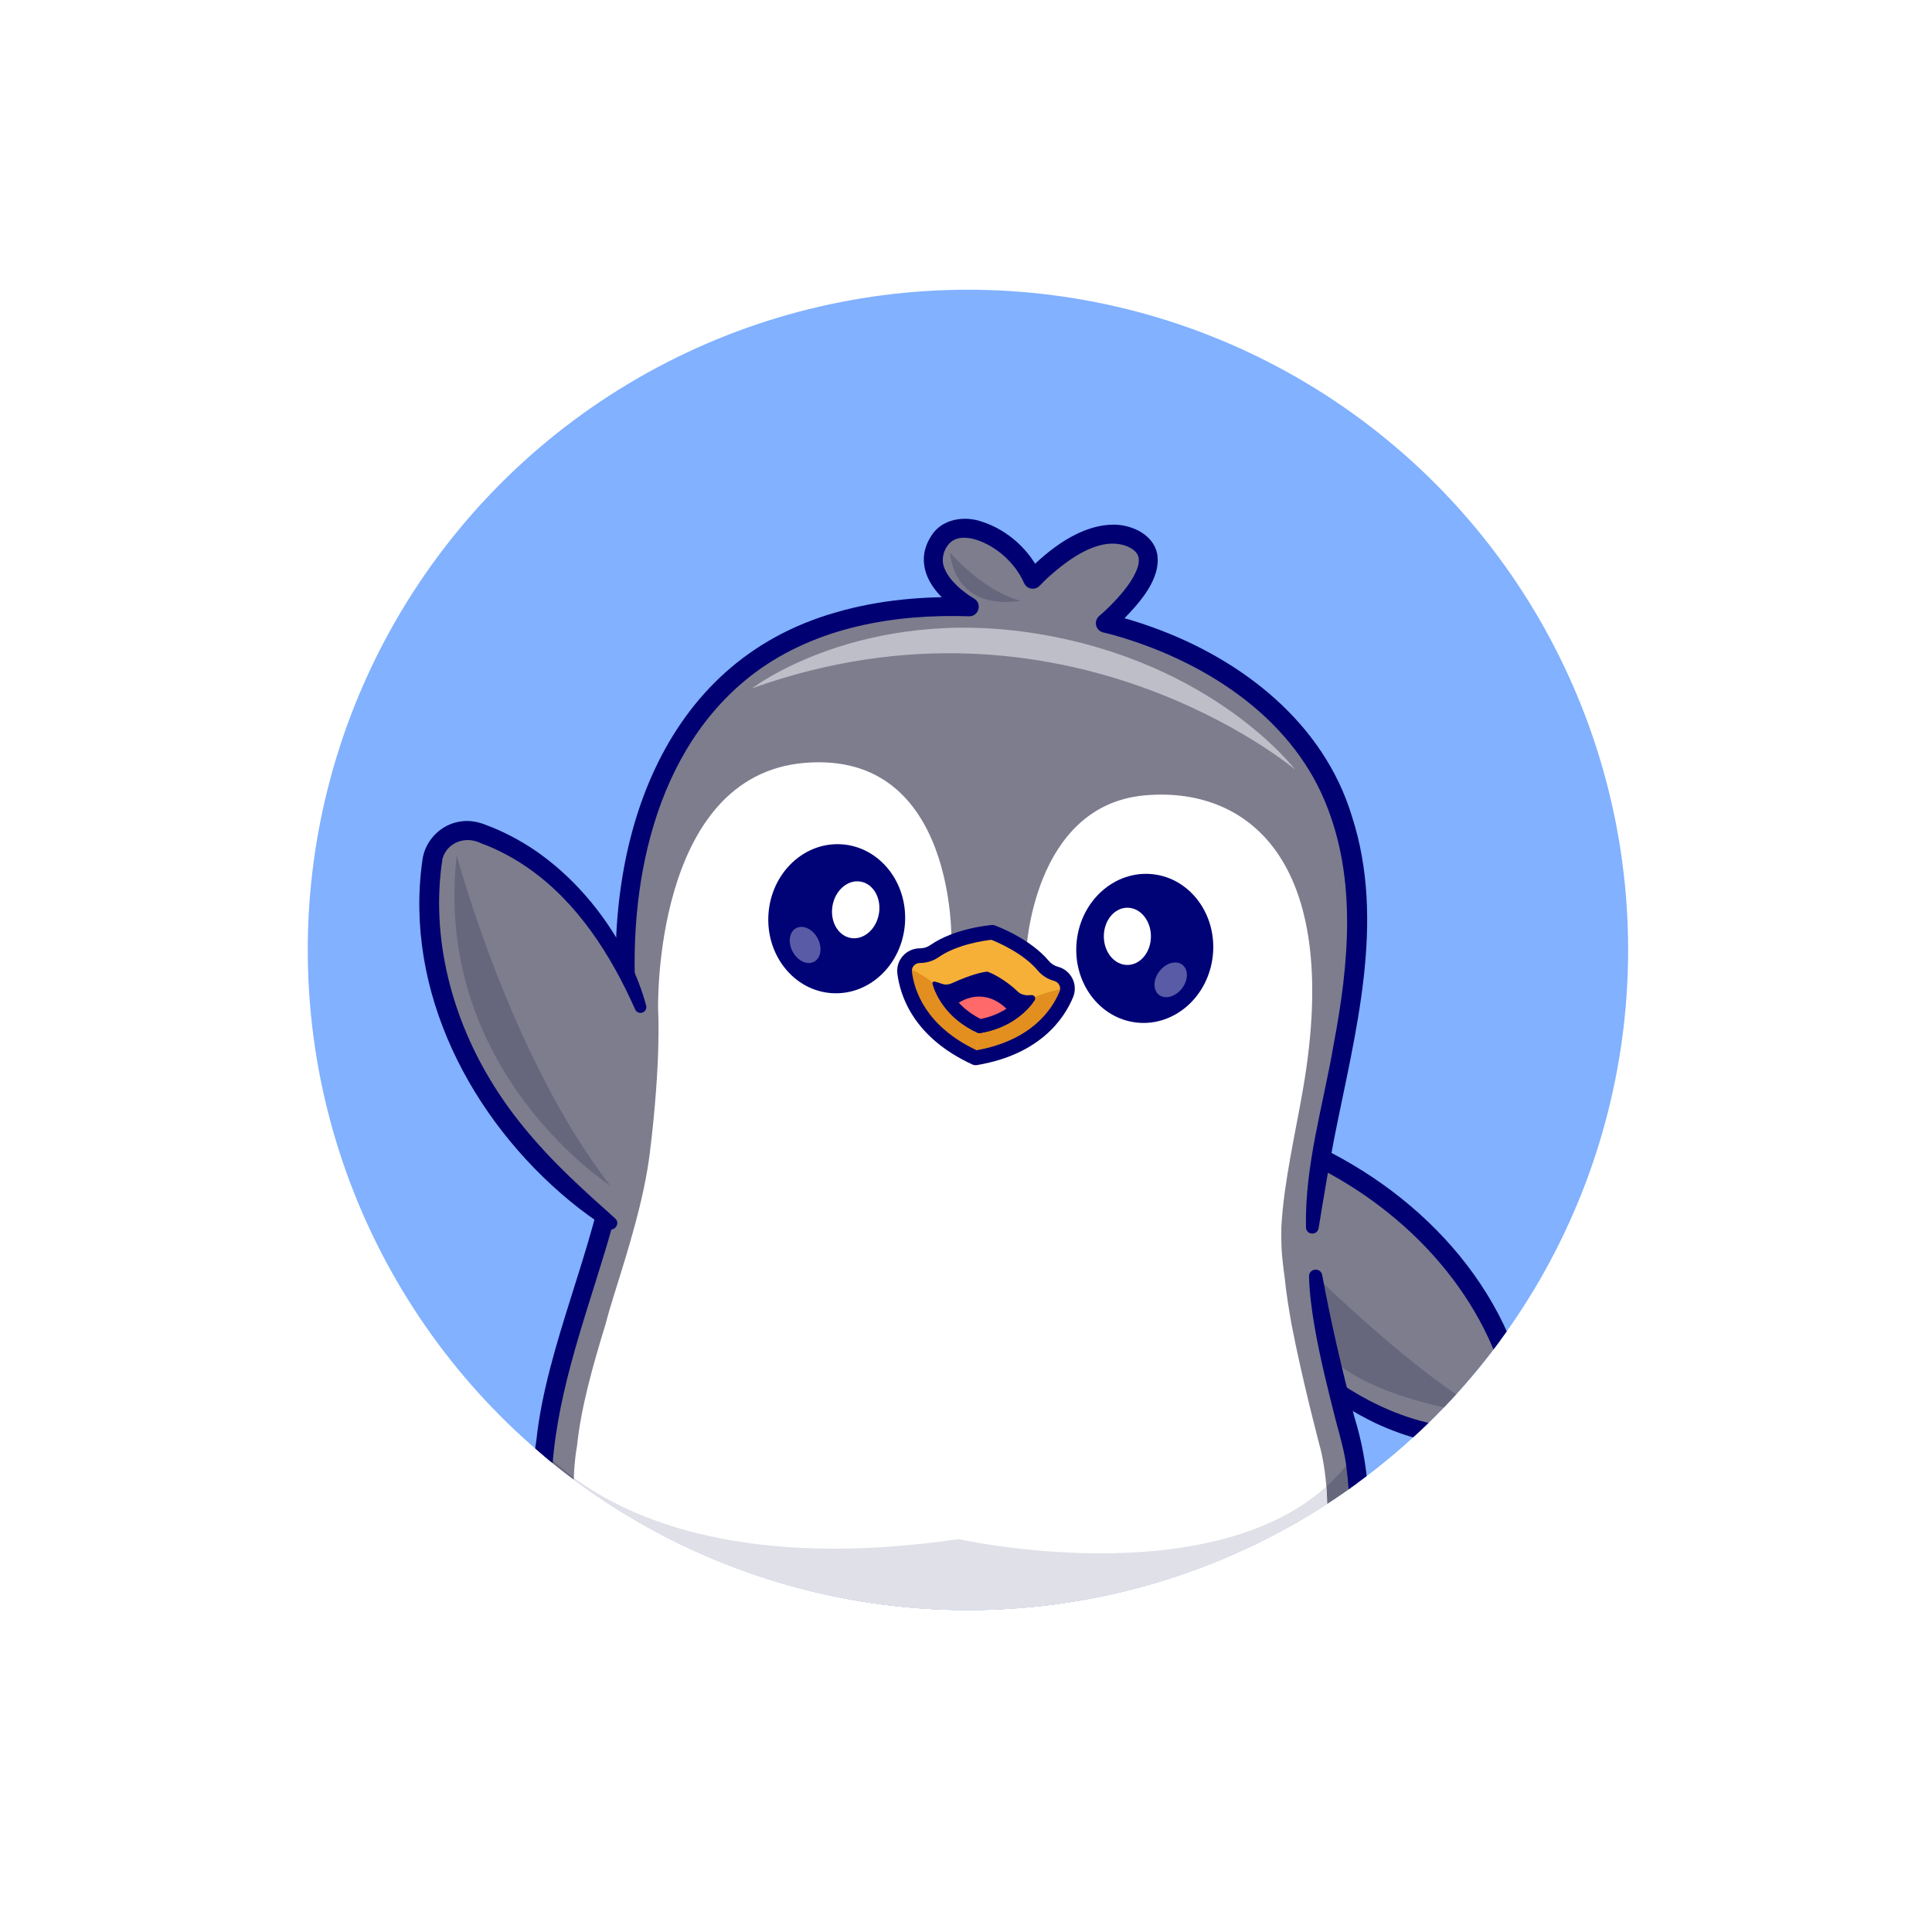 <?xml version="1.0" encoding="utf-8"?>
<!-- Generator: Adobe Illustrator 27.5.0, SVG Export Plug-In . SVG Version: 6.00 Build 0)  -->
<svg version="1.1" id="Layer_1" xmlns="http://www.w3.org/2000/svg" xmlns:xlink="http://www.w3.org/1999/xlink" x="0px" y="0px"
	 viewBox="0 0 4000 4000" style="enable-background:new 0 0 4000 4000;" xml:space="preserve">
<g>
	<g>
		<rect style="fill:#FFFFFF;" width="4000" height="4000"/>
	</g>
	<g>
		<g>
			<defs>
				<circle id="SVGID_1_" cx="2004.032" cy="1966.684" r="1366.846"/>
			</defs>
			<use xlink:href="#SVGID_1_"  style="overflow:visible;fill:#81B1FF;"/>
			<clipPath id="SVGID_00000025408733554907565700000003470757123187527809_">
				<use xlink:href="#SVGID_1_"  style="overflow:visible;"/>
			</clipPath>
			<g style="clip-path:url(#SVGID_00000025408733554907565700000003470757123187527809_);">
				<g>
					<g>
						<path style="fill:#F6B037;" d="M1709.579,3673.375c-28.175,57.238-79.011,110.785-162.742,125.55
							c-160.64,28.362-200.356-55.743-200.356-55.743c-79.386,53.874-196.571-35.931-153.07-138.913
							c12.849-30.418,35.838-58.406,61.864-82.656c62.004-57.939,141.296-94.992,141.296-94.992
							c118.12-56.724,331.699,40.604,341.138,106.766C1742.24,3565.066,1735.465,3620.809,1709.579,3673.375z"/>
					</g>
					<g>
						<path style="fill:#E28F20;" d="M1709.579,3673.375c-258.902-5.326-396.553-98.589-454.305-151.762
							c62.004-57.939,141.296-94.992,141.296-94.992c118.12-56.724,331.699,40.604,341.138,106.766
							C1742.24,3565.066,1735.465,3620.809,1709.579,3673.375z"/>
					</g>
					<g>
						<path style="fill:#000072;" d="M1338.452,3766.143c-11.225-28.99-3.591-61.927,10.278-88.418
							c1.363-2.998,6.168-1.742,5.916,1.509c-0.147,3.399-0.373,6.752-0.432,10.075c0.021,19.096,3.725,39.449,15.674,54.527
							c0.549,0.619,1.063,1.236,1.646,1.662c0.103,0.012,0.408,0.374,0.188-0.154
							C1384.791,3767.737,1352.875,3787.714,1338.452,3766.143L1338.452,3766.143z"/>
					</g>
					<g>
						<path style="fill:#000072;" d="M1484.464,3824.404c-83.711,0.005-125.688-33.926-143.931-55.518
							c-40.601,18.247-89.795,11.089-127.715-20.015c-45.913-37.656-60.63-97.412-37.5-152.231
							c45.679-108.237,204.756-183.97,212.847-187.759c81.138-38.892,198.877-12.803,279.585,30.322
							c30.859,16.489,83.506,50.288,89.38,91.411c5.322,37.222-3.047,100.791-33.726,158.887
							c-26.094,49.399-77.315,111.836-173.174,128.755C1525.875,3822.554,1504.029,3824.404,1484.464,3824.404z M1346.485,3723.56
							c1.733,0,3.472,0.229,5.171,0.693c5.532,1.514,10.122,5.371,12.573,10.552c1.338,2.642,37.178,69.902,179.185,44.81
							c145.659-25.703,183.599-182.427,174.878-243.452c-1.963-13.726-24.068-38.33-69.028-62.354
							c-69.673-37.222-175.811-62.329-244.204-29.517c-0.059,0.029-0.122,0.059-0.176,0.083
							c-1.528,0.718-153.423,72.754-193.413,167.52c-19.678,46.626,0.649,85.659,26.23,106.641
							c23.008,18.872,62.422,32.397,97.768,8.408C1338.751,3724.717,1342.598,3723.56,1346.485,3723.56z M1396.568,3426.606h0.049
							H1396.568z"/>
					</g>
				</g>
				<g>
					<g>
						<path style="fill:#F6B037;" d="M2230.261,3673.375c28.175,57.238,79.011,110.785,162.742,125.55
							c160.64,28.362,200.356-55.743,200.356-55.743c79.385,53.874,196.571-35.931,153.07-138.913
							c-12.849-30.418-35.838-58.406-61.864-82.656c-62.004-57.939-141.296-94.992-141.296-94.992
							c-118.12-56.724-331.699,40.604-341.138,106.766C2197.6,3565.066,2204.375,3620.809,2230.261,3673.375z"/>
					</g>
					<g>
						<path style="fill:#E28F20;" d="M2230.261,3673.375c258.902-5.326,396.553-98.589,454.305-151.762
							c-62.004-57.939-141.296-94.992-141.296-94.992c-118.12-56.724-331.699,40.604-341.138,106.766
							C2197.6,3565.066,2204.375,3620.809,2230.261,3673.375z"/>
					</g>
					<g>
						<path style="fill:#000072;" d="M2568.118,3745.344c-0.22,0.527,0.088,0.166,0.19,0.154c0.584-0.432,1.096-1.043,1.643-1.663
							c13.963-17.779,16.775-42.189,15.254-64.348c-0.198-1.797,1.147-3.433,2.971-3.503c1.274-0.056,2.402,0.664,2.935,1.741
							c12.985,24.484,19.718,53.48,12.861,81.084c-1.994,13.697-17.846,21.105-29.617,13.569
							C2565.168,3766.636,2562.375,3754.534,2568.118,3745.344L2568.118,3745.344z"/>
					</g>
					<g>
						<path style="fill:#000072;" d="M2455.377,3824.404c-19.575,0.005-41.401-1.851-65.767-6.147
							c-95.859-16.919-147.08-79.355-173.174-128.755c-30.679-58.096-39.048-121.665-33.726-158.887
							c5.874-41.123,58.521-74.922,89.38-91.411c80.703-43.125,198.447-69.209,279.585-30.322
							c8.091,3.789,167.168,79.521,212.847,187.759c23.13,54.819,8.413,114.575-37.5,152.231
							c-37.92,31.104-87.104,38.262-127.72,20.015C2581.065,3790.479,2539.073,3824.399,2455.377,3824.404z M2458.677,3429.072
							c-57.432,0-121.069,19.609-168.101,44.736c-44.961,24.023-67.065,48.628-69.028,62.354
							c-8.721,61.025,29.219,217.749,174.878,243.452c142.041,25.078,177.852-42.173,179.302-45.044
							c2.446-5.186,6.982-8.921,12.51-10.435c5.518-1.509,11.387-0.415,16.133,2.808c35.337,23.989,74.761,10.464,97.769-8.408
							c25.581-20.981,45.908-60.015,26.23-106.641c-39.99-94.766-191.885-166.802-193.413-167.52
							c-0.054-0.024-0.117-0.054-0.176-0.083C2512.554,3433.623,2486.334,3429.072,2458.677,3429.072z"/>
					</g>
				</g>
				<g>
					<g>
						<path style="fill:#7D7D8E;" d="M2528.526,2318.191c457.183,131.596,580.921,425.92,614.32,568.266
							c10.641,45.354-23.065,88.881-69.628,90.338c-261.844,8.194-441.602-219.018-441.602-219.018s-48.882-94.14-70.769-170.848
							C2538.962,2510.222,2528.526,2318.191,2528.526,2318.191z"/>
					</g>
					<g>
						<path style="fill:#66677C;" d="M2723.852,2641.284c0,0,211.918,209.614,361.642,289.083c0,0-227.89-23.702-331.621-119.538
							C2753.873,2810.83,2711.183,2685.049,2723.852,2641.284z"/>
					</g>
					<g>
						<path style="fill:#000072;" d="M2642.383,2749.26c102.456,111.292,242.763,201.179,396.95,208.172
							c6.855,0.831,15.819,0.234,22.699,0.363c6.826-0.112,13.408,0.222,19.926-1.324c29.616-5.484,49.492-37.388,41.601-66.353
							c-52.294-220.132-223.425-395.068-425.755-487.867c-34.573-16.45-71.528-32.241-107.174-46.081
							c-20.888-8.357-44.765-17.17-65.693-25.507c-6.906-2.529-10.397-10.383-7.554-17.191c2.434-5.896,8.711-9.045,14.734-7.756
							c31.37,6.621,62.433,14.847,92.82,25.159c244.115,82.073,462.986,271.532,530.755,526.51
							c4.521,17.474,10.141,34.848,8.249,53.333c-2.888,40.322-34.66,75.987-74.378,83.259c-12.611,2.899-26.855,1.604-39.663,1.895
							c-69.885-1.883-138.903-19.731-201.931-49.354c-87.95-42.383-166.22-103.851-227.12-180.224
							C2610.421,2751.838,2630.728,2735.771,2642.383,2749.26L2642.383,2749.26z"/>
					</g>
				</g>
				<g>
					<g>
						<path style="fill:#7D7D8E;" d="M2619.732,3511.66c-272.172,183.955-649.849,80.647-649.849,80.647
							c-883.285,119.756-857.914-464.071-843.242-585.882c1.682-14.017,3.224-21.914,3.224-21.914
							c20.746-195.823,129.007-419.261,152.043-605.833c23.035-186.572,16.681-284.507,16.681-284.507
							s-107.094-863.754,708.301-837.822c0,0-111.299-62.238-62.191-136.483c41.492-62.658,158.07-3.458,193.487,79.479
							c0,0,119.195-131.297,210.215-82.937c90.973,48.36-59.901,173.91-59.901,173.91s359.36,72.563,476.826,367.397
							c117.466,294.833-32.24,610.412-48.407,884.5c0,0,2.99,66.302,6.915,99.057c14.578,121.765,73.732,343.24,73.732,343.24
							s2.803,10.233,6.027,28.128C2819.2,3098.286,2844.852,3359.477,2619.732,3511.66z"/>
					</g>
					<g>
						<path style="fill:#FFFFFF;" d="M2745.188,3176.877c-12.709,122.045-67.284,216.476-162.088,280.582
							c-96.58,65.228-220.261,98.356-367.631,98.356c-128.493,0-227.409-26.353-228.391-26.633l-12.756-3.458l-13.223,1.729
							c-75.834,10.28-147.464,15.513-212.925,15.513h-0.14c-217.364,0-373.985-56.303-465.426-167.415
							c-87.188-105.878-97.421-239.137-94.571-316c1.355-37.66,5.887-61.77,6.028-62.471l0.561-2.85l0.28-2.85
							c8.224-77.47,32.1-162.789,58.172-247.641c5.56-20.839,11.12-40.23,16.4-57.004c31.539-100.411,64.153-204.281,75.975-300.207
							c23.503-190.357,17.335-292.263,17.055-296.515c0,0-12.102-484.723,304.038-510.609
							c316.187-25.932,303.337,374.967,303.337,374.967l154.612,17.896c0,0,12.382-304.038,244.885-325.485
							c205.916-19.017,411.598,124.895,328.615,606.628c-16.354,95.038-39.529,192.086-44.996,285.068l-0.094,1.308v1.309
							c-0.094,3.597-0.607,35.791,1.402,57.611c1.635,18.083,5.046,43.781,5.887,49.949c2.336,23.923,7.336,56.911,13.784,93.403
							c0,0.047,0.047,0.047,0.047,0.047c22.755,117.934,58.406,252.08,60.322,259.276l0.14,0.467
							c0.093,0.374,7.943,30.324,11.634,75.834C2748.365,3105.855,2749.019,3140.058,2745.188,3176.877z"/>
					</g>
					<g>
						<path style="fill:#66677C;" d="M2619.732,3511.66c-272.172,183.955-649.849,80.647-649.849,80.647
							c-883.285,119.756-857.914-464.071-843.242-585.882c15.419,15.886,35.604,34.156,61.396,53.126
							c-2.85,76.862,7.383,210.122,94.571,316c91.44,111.112,248.062,167.415,465.426,167.415h0.14
							c65.461,0,137.091-5.233,212.925-15.513l13.223-1.729l12.756,3.458c0.981,0.28,99.898,26.633,228.391,26.633
							c147.37,0,271.051-33.128,367.631-98.356c94.805-64.107,149.379-158.537,162.088-280.582
							c3.832-36.819,3.177-71.022,0.935-99.197c21.26-19.11,40.557-40.697,57.471-65.041
							C2819.2,3098.286,2844.852,3359.477,2619.732,3511.66z"/>
					</g>
					<g>
						<path style="fill:#DFE0E8;" d="M2745.188,3176.877c-12.709,122.045-67.284,216.476-162.088,280.582
							c-96.58,65.228-220.261,98.356-367.631,98.356c-128.493,0-227.409-26.353-228.391-26.633l-12.756-3.458l-13.223,1.729
							c-75.834,10.28-147.464,15.513-212.925,15.513h-0.14c-217.364,0-373.985-56.303-465.426-167.415
							c-87.188-105.878-97.421-239.137-94.571-316c119.709,88.216,359.5,190.591,796.611,127.045
							c0,0,512.898,114.71,761.474-108.916C2748.365,3105.855,2749.019,3140.058,2745.188,3176.877z"/>
					</g>
					<g>
						<path style="fill:#000072;" d="M2703.867,2541.465c-2.639-128.705,35.674-252.839,57.1-377.932
							c31.618-166.283,49.043-343.853-17.525-503.611c-74.372-180.294-255.061-293.231-436.948-344.893
							c-7.463-2.015-15.253-4.052-22.232-5.569c-10.576-2.334-17.261-12.8-14.927-23.376c0.978-4.427,3.389-8.181,6.628-10.867
							c13.345-11.374,26.973-24.821,38.838-38.025c12.065-13.484,23.206-27.735,31.519-42.466
							c7.032-12.679,13.601-27.557,10.994-40.743c-2.761-12.103-14.776-19.529-26.793-24.054
							c-56.185-19.006-118.192,28.042-158.682,63.787c-6.672,6.126-13.539,12.782-19.24,18.925
							c-7.4,7.947-19.841,8.389-27.788,0.989c-2.034-1.895-3.611-4.209-4.656-6.604c-17.844-40.777-57.034-76.547-100.122-89.905
							c-14.021-4.189-28.411-5.222-39.475-1.489c-22.079,6.93-34.883,37.688-25.498,59.985
							c9.194,24.896,36.053,48.418,61.906,63.887c17.34,10.539,9.003,37.068-10.691,36.436
							c-154.602-5.052-315.072,22.413-441.345,115.408c-212.213,157.461-267.463,448.022-247.099,698.439
							c2.19,32.192,0.989,64.646,0.007,96.695c-2.982,69.072-8.861,137.446-18.154,205.876
							c-9.608,68.722-28.303,136.083-48.157,201.97c-46.565,153.623-103.101,306.774-109.289,468.365
							c-6.99,249.047,121.305,437.713,367.24,498.655c149.25,37.862,305.501,31.293,457.745,11.513
							c2.711-0.36,5.358-0.15,7.859,0.512c31.169,7.735,64.598,13.568,96.79,17.844c382.366,52.848,773.338-104.529,715.956-552.072
							c-2.634-27.426-14.408-69.239-21.676-96.206c-16.838-65.691-33.256-131.402-44.836-198.338
							c-5.581-33.555-10.263-67.427-11.096-102.031c-0.185-17.111,24.422-18.974,27.263-2.573
							c18.155,98.193,41.075,196.264,66.406,293.025c30.778,99.406,38.788,206.142,17.727,308.63
							c-68.396,343.273-452.249,435.345-755.178,389.297c-34.521-5.043-67.589-10.782-101.708-19.731
							c-0.045,0.005,7.992,0.514,7.766,0.522c-254.395,32.665-563.632,33.857-748.158-173.643
							c-107.267-123.955-138.168-298.705-113.73-457.363c21.387-195.971,119.956-393.511,150.217-593.767
							c11.722-89.072,19.347-179.45,18.847-269.238c-0.222-7.952-0.097-15.888-0.845-23.74
							c-29.076-344.984,86.043-722.285,452.329-826.19c89.643-26.249,183.563-33.743,276.369-31.075
							c0,0-10.195,36.734-10.195,36.734c-8.875-5.321-15.936-9.953-23.843-16.062c-30.999-24.018-61.676-58.003-60.803-100.979
							c0.409-16.969,6.286-32.726,15.213-46.648c21.43-34.895,66.814-42.355,103.206-30.289
							c55.46,17.446,101.45,59.443,125.14,112.136c-0.001,0.001-32.567-5.483-32.567-5.483
							c47.879-48.977,114.614-101.861,186.706-99.816c35.954,1.732,76.764,21.13,85.299,59.447
							c9.636,53.148-38.499,104.646-72.348,139.208c-7.204,7.014-14.229,13.571-22.284,20.417l-8.665-34.309
							c32.363,6.927,63.136,16.621,94.124,27.705c184.492,66.365,353.861,197.545,412.533,391.434
							c70.92,219.077,6.119,449.8-36.811,667.311c-11.909,62.041-22.145,123.642-32.229,185.576
							C2727.022,2558.473,2704.75,2557.3,2703.867,2541.465L2703.867,2541.465z"/>
					</g>
					<g>
						<g>
							
								<ellipse transform="matrix(0.067 -0.998 0.998 0.067 -282.281 3502.935)" style="fill:#000376;" cx="1731.738" cy="1902.391" rx="154.397" ry="141.616"/>
						</g>
						<g>
							
								<ellipse transform="matrix(0.172 -0.985 0.985 0.172 -387.058 3304.372)" style="fill:#FFFFFF;" cx="1771.051" cy="1882.307" rx="59.25" ry="48.751"/>
						</g>
						<g style="opacity:0.35;">
							
								<ellipse transform="matrix(0.881 -0.473 0.473 0.881 -727.142 1021.44)" style="fill:#FFFFFF;" cx="1667.103" cy="1956.316" rx="29.319" ry="39.434"/>
						</g>
					</g>
					<g>
						<g>
							
								<ellipse transform="matrix(0.105 -0.995 0.995 0.105 166.031 4114.746)" style="fill:#000376;" cx="2369.402" cy="1965.117" rx="154.397" ry="141.616"/>
						</g>
						<g>
							<ellipse style="fill:#FFFFFF;" cx="2334.115" cy="1938.589" rx="48.751" ry="59.25"/>
						</g>
						<g style="opacity:0.35;">
							
								<ellipse transform="matrix(0.617 -0.787 0.787 0.617 -668.796 2684.131)" style="fill:#FFFFFF;" cx="2423.834" cy="2029.325" rx="39.434" ry="29.319"/>
						</g>
					</g>
					<g>
						<g>
							<path style="fill:#F6B037;" d="M2019.804,2190.207c123.889-20.589,170.691-89.578,187.966-131.703
								c7.158-17.454-2.824-37.21-21.022-42.181h0c-10.468-2.859-19.907-8.726-26.876-17.044
								c-37.293-44.514-105.36-69.003-105.36-69.003s-72.107,5.771-119.773,38.941c-8.907,6.198-19.555,9.383-30.406,9.395l0,0
								c-18.865,0.022-33.681,16.467-31.353,35.187C1878.597,2058.982,1905.657,2137.833,2019.804,2190.207z"/>
						</g>
						<g>
							<path style="fill:#E28F20;" d="M2020.962,2180.282l8.823-66.078c0,0-120.887-109.172-156.365-110.713
								C1873.42,2003.492,1898.382,2143.369,2020.962,2180.282z"/>
						</g>
						<g>
							<path style="fill:#E28F20;" d="M2020.962,2180.282l8.823-66.078c0,0,145.296-73.629,179.935-65.807
								C2209.72,2048.397,2148.932,2176.825,2020.962,2180.282z"/>
						</g>
						<g>
							<path style="fill:#000072;" d="M2019.805,2205.391c-2.178,0-4.336-0.469-6.333-1.382
								c-121.938-55.947-149.805-142.017-155.562-188.335c-1.636-13.145,2.471-26.397,11.27-36.367
								c8.892-10.078,21.699-15.864,35.137-15.879c7.964-0.01,15.488-2.319,21.748-6.675
								c50.454-35.112,124.126-41.362,127.236-41.611c2.168-0.181,4.316,0.117,6.353,0.85c2.935,1.055,72.383,26.416,111.86,73.535
								c4.897,5.845,11.548,10.049,19.238,12.148c12.959,3.54,23.799,12.485,29.731,24.541c5.874,11.929,6.357,25.796,1.333,38.047
								c-17.71,43.188-67.183,118.931-199.521,140.923C2021.47,2205.322,2020.635,2205.391,2019.805,2205.391z M2052.447,1945.747
								c-14.146,1.587-70.903,9.395-109.038,35.938c-11.362,7.905-24.868,12.095-39.058,12.114c-4.746,0.005-9.263,2.046-12.397,5.6
								c-3.086,3.501-4.478,7.949-3.906,12.525c4.912,39.526,28.901,112.724,133.862,162.51
								c114.346-20.498,156.699-84.844,171.812-121.694c1.748-4.268,1.577-8.926-0.483-13.11c-2.095-4.253-5.918-7.407-10.488-8.657
								c-13.696-3.74-25.63-11.333-34.517-21.943C2118.404,1973.423,2065.694,1950.996,2052.447,1945.747z"/>
						</g>
						<g>
							<path style="fill:#000072;" d="M1952.508,2037.941l-16.693-5.656c-3.045-1.032-5.968,1.782-5.063,4.867
								c5.504,18.77,26.1,69.947,92.514,100.754c2.034,0.944,4.381,1.257,6.591,0.88c57.917-9.872,90.802-40.145,106.822-60.332
								c5.904-7.44,0.296-18.338-9.184-17.757l0,0c-5.264,0.323-13.377-1.466-18.012-3.983
								c-29.192-15.854-57.806-27.149-65.731-30.18c-1.45-0.555-2.939-0.786-4.489-0.692c-8.155,0.497-36.969,2.87-75.584,13.01
								C1960.013,2039.814,1956.099,2039.157,1952.508,2037.941"/>
						</g>
						<g>
							<path style="fill:#FF6969;" d="M1967.947,2089.442c0,0,28.291-30.885,68.55-25.51c40.26,5.376,61.991,42.941,61.991,42.941
								l-70.916,23.899L1967.947,2089.442z"/>
						</g>
						<g>
							<path style="fill:#000072;" d="M2045.406,2040.229h0.024H2045.406 M2040.655,2040.959
								c9.238,4.341,28.286,14.656,47.983,33.518c2.051,1.965,4.355,3.777,6.841,5.41c-14.775,12.1-35.859,23.945-65.088,29.819
								c-26.426-13.223-43.599-30.002-54.693-45.437c1.826-0.574,3.574-1.238,5.225-1.99
								C2013.555,2047.434,2032.442,2042.546,2040.655,2040.959 M2137.393,2088.64h0.024H2137.393 M2043.634,2011.809
								c-0.225,0-0.454,0.01-0.684,0.029c-6.157,0.54-28.491,3.877-73.828,24.504c-2.92,1.328-6.992,2.029-10.913,2.029
								c-2.773,0-5.474-0.351-7.622-1.082l-8.774-2.974c-0.791-0.269-1.577-0.393-2.334-0.393c-4.663,0-8.403,4.661-6.699,9.478
								c7.9,22.288,30.723,67.197,91.592,95.012c0.967,0.442,2.036,0.669,3.105,0.669c0.396,0,0.791-0.032,1.182-0.095
								c66.035-10.869,99.844-48.218,113.311-67.654c3.296-4.756-0.2-11.15-5.859-11.15c-0.156,0-0.313,0.005-0.469,0.015
								l-8.696,0.532c-0.317,0.02-0.645,0.029-0.977,0.029c-5.84,0-13.56-2.976-17.622-6.865
								c-28.218-27.024-55.601-38.984-62.124-41.597C2045.381,2011.963,2044.522,2011.809,2043.634,2011.809L2043.634,2011.809z"/>
						</g>
					</g>
					<g>
						<path style="fill:#BEBEC8;" d="M1557.152,1425.06c0,0,225.185-172.759,590.918-112.869s533.168,281.021,533.168,281.021
							S2206.128,1192.411,1557.152,1425.06z"/>
					</g>
					<g>
						<path style="fill:#66677C;" d="M1966.735,1143.606c0,0,66.08,78.749,145.549,100.056
							C2112.284,1243.663,1981.995,1272.024,1966.735,1143.606z"/>
					</g>
				</g>
				<g>
					<g>
						<path style="fill:#7D7D8E;" d="M1277.499,2533.021c-380.185-285.995-402.551-605.095-382.987-749.991
							c6.234-46.166,53.248-74.81,97.268-59.565c247.547,85.731,334.45,362.111,334.45,362.111s12.093,105.383,5.183,184.852
							C1324.503,2349.897,1277.499,2533.021,1277.499,2533.021z"/>
					</g>
					<g>
						<path style="fill:#000072;" d="M1314.688,2089.204c-49.472-111.262-118.271-219.687-219.199-290.694
							c-31.052-21.798-64.647-39.877-100.191-52.883c-31.185-15.414-69.281-2.214-79.192,32.245
							c-25.225,162.94,19.542,331.995,106.799,470.548c49.163,78.74,113.037,148.153,181.17,211.133
							c22.495,21.316,47.098,42.411,69.882,63.465c11.13,10.444-2.564,28.95-15.997,20.375
							c-26.953-17.36-53.039-36.123-77.754-56.594c-205.521-169.479-343.98-435.012-305.696-705.567
							c4.697-40.135,38.138-74.755,78.285-80.304c19.054-3.352,38.66,0.693,56.176,8.191c0,0,11.568,4.421,11.568,4.421
							c34.221,14.317,66.942,32.377,96.965,53.977c79.47,57.278,142.48,135.936,185.679,223.383
							c14.287,29.195,26.096,58.977,34.592,91.045c1.711,6.462-2.141,13.088-8.604,14.8
							C1323.044,2098.382,1316.833,2094.967,1314.688,2089.204L1314.688,2089.204z"/>
					</g>
					<g>
						<path style="fill:#66677C;" d="M945.585,1770.578c0,0,110.566,416.925,317.877,684.126
							C1263.462,2454.704,894.909,2217.448,945.585,1770.578z"/>
					</g>
				</g>
			</g>
		</g>
	</g>
</g>
</svg>
